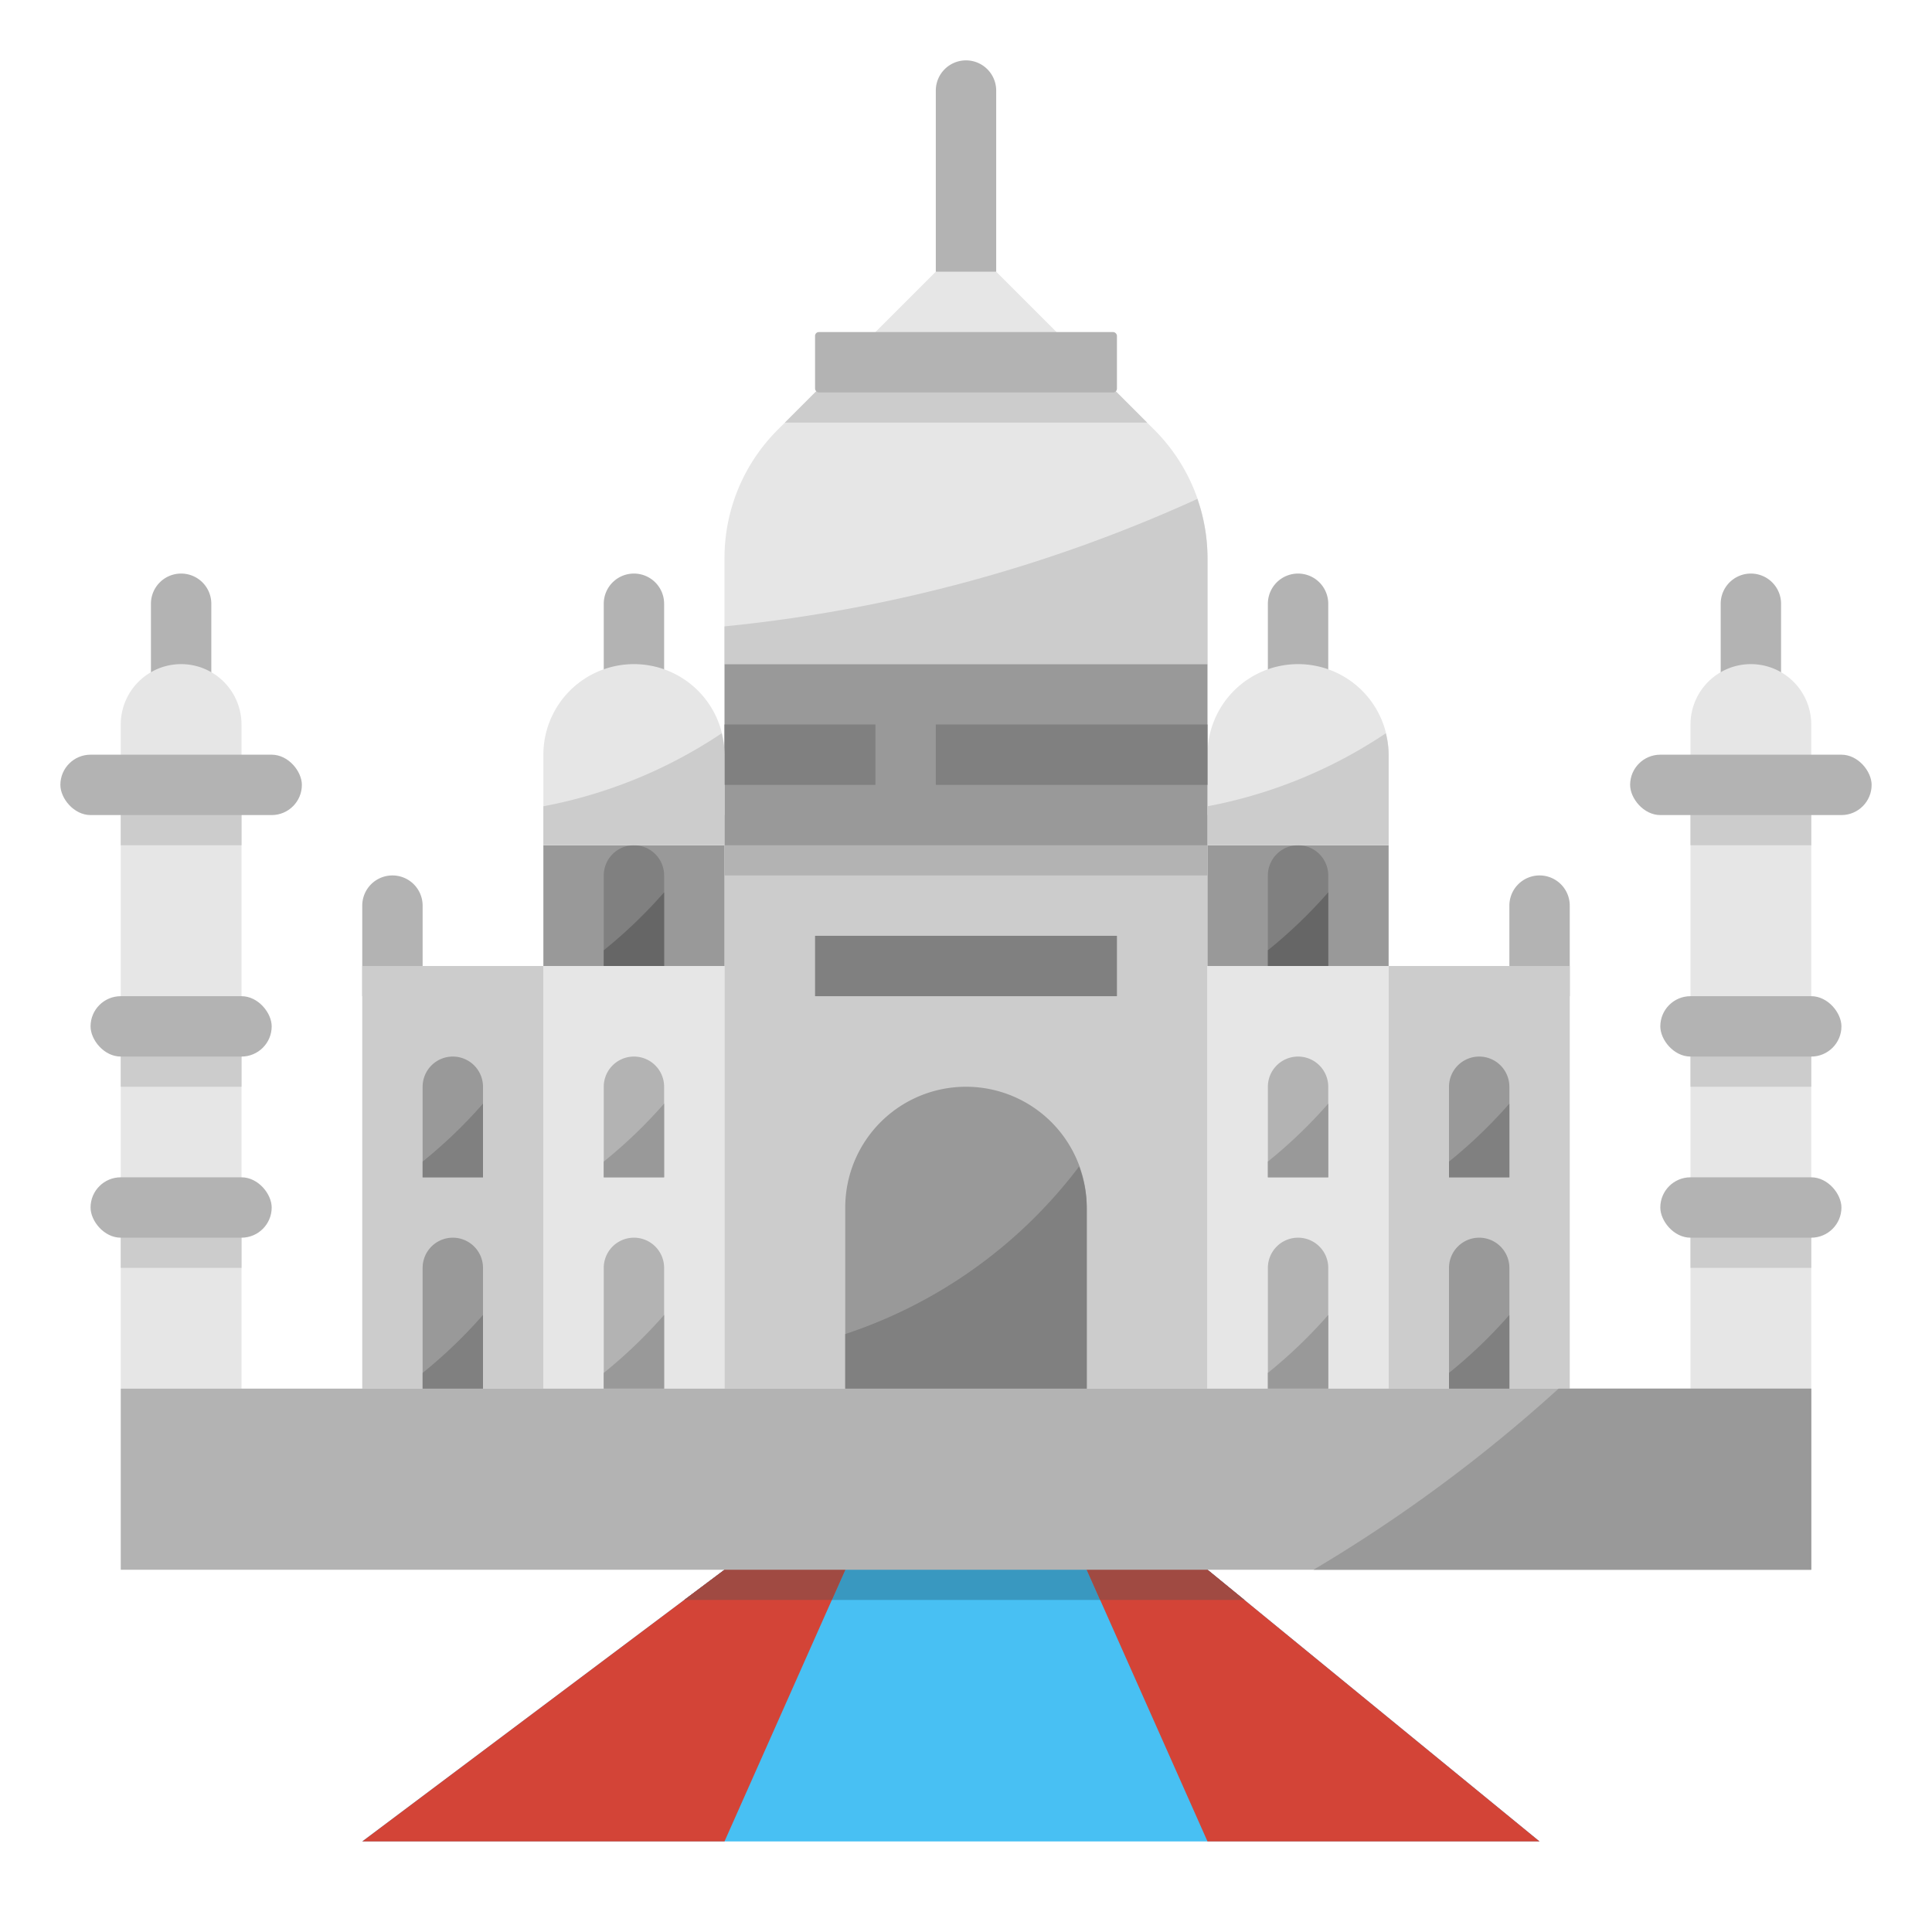 <svg height="512" viewBox="0 0 512 512" width="512" xmlns="http://www.w3.org/2000/svg"><path d="m320 416v-16h-128v16l-96 72h312z" fill="#48c0f3"/><path d="m329.778 424-9.778-8v-16h-128v16l-10.667 8z" fill="#3998c0"/><path d="m192 400v16l-96 72h96l32-72v-16z" fill="#d34437"/><path d="m320 416v-16h-32v16l32 72h88z" fill="#d34437"/><path d="m220.444 424 3.556-8v-16h-32v16l-10.667 8z" fill="#a04a42"/><path d="m329.778 424-9.778-8v-16h-32v16l3.556 8z" fill="#a04a42"/><path d="m192 176v-28.118a48 48 0 0 1 14.059-33.941l49.941-49.941 49.941 49.941a48 48 0 0 1 14.059 33.941v28.118z" fill="#e6e6e6"/><g fill="#b3b3b3"><path d="m176 184h-16v-24a8 8 0 0 1 8-8 8 8 0 0 1 8 8z"/><path d="m112 264h-16v-24a8 8 0 0 1 8-8 8 8 0 0 1 8 8z"/><path d="m416 264h-16v-24a8 8 0 0 1 8-8 8 8 0 0 1 8 8z"/><path d="m56 184h-16v-24a8 8 0 0 1 8-8 8 8 0 0 1 8 8z"/><path d="m472 184h-16v-24a8 8 0 0 1 8-8 8 8 0 0 1 8 8z"/></g><path d="m144 256h48v112h-48z" fill="#e6e6e6"/><path d="m192 224h128v144h-128z" fill="#ccc"/><path d="m320 256h48v112h-48z" fill="#e6e6e6"/><path d="m96 256h48v112h-48z" fill="#ccc"/><path d="m368 256h48v112h-48z" fill="#ccc"/><path d="m32 208h32v160h-32z" fill="#e6e6e6"/><path d="m448 208h32v160h-32z" fill="#e6e6e6"/><path d="m32 208h32v-16a16 16 0 0 0 -16-16 16 16 0 0 0 -16 16z" fill="#e6e6e6"/><path d="m448 208h32v-16a16 16 0 0 0 -16-16 16 16 0 0 0 -16 16z" fill="#e6e6e6"/><path d="m144 224h48v32h-48z" fill="#999"/><path d="m144 200v24h48v-24a24 24 0 0 0 -24-24 24 24 0 0 0 -24 24z" fill="#e6e6e6"/><path d="m320 224h48v32h-48z" fill="#999"/><path d="m352 184h-16v-24a8 8 0 0 1 8-8 8 8 0 0 1 8 8z" fill="#b3b3b3"/><path d="m320 200v24h48v-24a24 24 0 0 0 -24-24 24 24 0 0 0 -24 24z" fill="#e6e6e6"/><path d="m264 72h-16v-48a8 8 0 0 1 8-8 8 8 0 0 1 8 8z" fill="#b3b3b3"/><path d="m224 368v-48a32 32 0 0 1 32-32 32 32 0 0 1 32 32v48z" fill="#999"/><path d="m176 312h-16v-24a8 8 0 0 1 8-8 8 8 0 0 1 8 8z" fill="#b3b3b3"/><path d="m176 368h-16v-32a8 8 0 0 1 8-8 8 8 0 0 1 8 8z" fill="#b3b3b3"/><path d="m352 312h-16v-24a8 8 0 0 1 8-8 8 8 0 0 1 8 8z" fill="#b3b3b3"/><path d="m352 368h-16v-32a8 8 0 0 1 8-8 8 8 0 0 1 8 8z" fill="#b3b3b3"/><path d="m128 312h-16v-24a8 8 0 0 1 8-8 8 8 0 0 1 8 8z" fill="#999"/><path d="m128 368h-16v-32a8 8 0 0 1 8-8 8 8 0 0 1 8 8z" fill="#999"/><path d="m400 312h-16v-24a8 8 0 0 1 8-8 8 8 0 0 1 8 8z" fill="#999"/><path d="m400 368h-16v-32a8 8 0 0 1 8-8 8 8 0 0 1 8 8z" fill="#999"/><path d="m216 248h80v16h-80z" fill="#808080"/><path d="m176 256h-16v-24a8 8 0 0 1 8-8 8 8 0 0 1 8 8z" fill="#808080"/><path d="m352 256h-16v-24a8 8 0 0 1 8-8 8 8 0 0 1 8 8z" fill="#808080"/><path d="m32 368h448v48h-448z" fill="#b3b3b3"/><path d="m32 208h32v16h-32z" fill="#ccc"/><rect fill="#b3b3b3" height="16" rx="8" width="64" x="16" y="200"/><path d="m32 272h32v16h-32z" fill="#ccc"/><path d="m32 320h32v16h-32z" fill="#ccc"/><rect fill="#b3b3b3" height="16" rx="8" width="48" x="24" y="264"/><rect fill="#b3b3b3" height="16" rx="8" width="48" x="24" y="312"/><path d="m448 208h32v16h-32z" fill="#ccc"/><path d="m448 272h32v16h-32z" fill="#ccc"/><path d="m448 320h32v16h-32z" fill="#ccc"/><rect fill="#b3b3b3" height="16" rx="8" width="48" x="440" y="264"/><rect fill="#b3b3b3" height="16" rx="8" width="48" x="440" y="312"/><rect fill="#b3b3b3" height="16" rx="8" width="64" x="432" y="200"/><path d="m348.094 416h131.906v-48h-66.958a401.341 401.341 0 0 1 -64.948 48z" fill="#999"/><path d="m224 353.537v14.463h64v-48a31.721 31.721 0 0 0 -2.022-10.869 128.065 128.065 0 0 1 -61.978 44.406z" fill="#808080"/><path d="m112 307.833v4.167h16v-19.531a128.584 128.584 0 0 1 -16 15.364z" fill="#808080"/><path d="m208 112h96l-16-16h-64z" fill="#ccc"/><rect fill="#b3b3b3" height="16" rx="1" width="80" x="216" y="88"/><path d="m192 166v10h128v-28.118a47.917 47.917 0 0 0 -2.685-15.664 397.2 397.2 0 0 1 -125.315 33.782z" fill="#ccc"/><path d="m192 216h128v16h-128z" fill="#b3b3b3"/><path d="m192 176h128v48h-128z" fill="#999"/><path d="m192 192h40v16h-40z" fill="#808080"/><path d="m248 192h72v16h-72z" fill="#808080"/><path d="m144 213.674v10.326h48v-24a23.832 23.832 0 0 0 -.747-5.67 127.232 127.232 0 0 1 -47.253 19.344z" fill="#ccc"/><path d="m320 213.674v10.326h48v-24a23.832 23.832 0 0 0 -.747-5.67 127.232 127.232 0 0 1 -47.253 19.344z" fill="#ccc"/><path d="m160 307.833v4.167h16v-19.531a128.584 128.584 0 0 1 -16 15.364z" fill="#999"/><path d="m336 307.833v4.167h16v-19.531a128.584 128.584 0 0 1 -16 15.364z" fill="#999"/><path d="m384 307.833v4.167h16v-19.531a128.584 128.584 0 0 1 -16 15.364z" fill="#808080"/><path d="m112 363.833v4.167h16v-19.531a128.584 128.584 0 0 1 -16 15.364z" fill="#808080"/><path d="m160 363.833v4.167h16v-19.531a128.584 128.584 0 0 1 -16 15.364z" fill="#999"/><path d="m336 363.833v4.167h16v-19.531a128.584 128.584 0 0 1 -16 15.364z" fill="#999"/><path d="m384 363.833v4.167h16v-19.531a128.584 128.584 0 0 1 -16 15.364z" fill="#808080"/><path d="m160 251.833v4.167h16v-19.531a128.584 128.584 0 0 1 -16 15.364z" fill="#666"/><path d="m336 251.833v4.167h16v-19.531a128.584 128.584 0 0 1 -16 15.364z" fill="#666"/></svg>